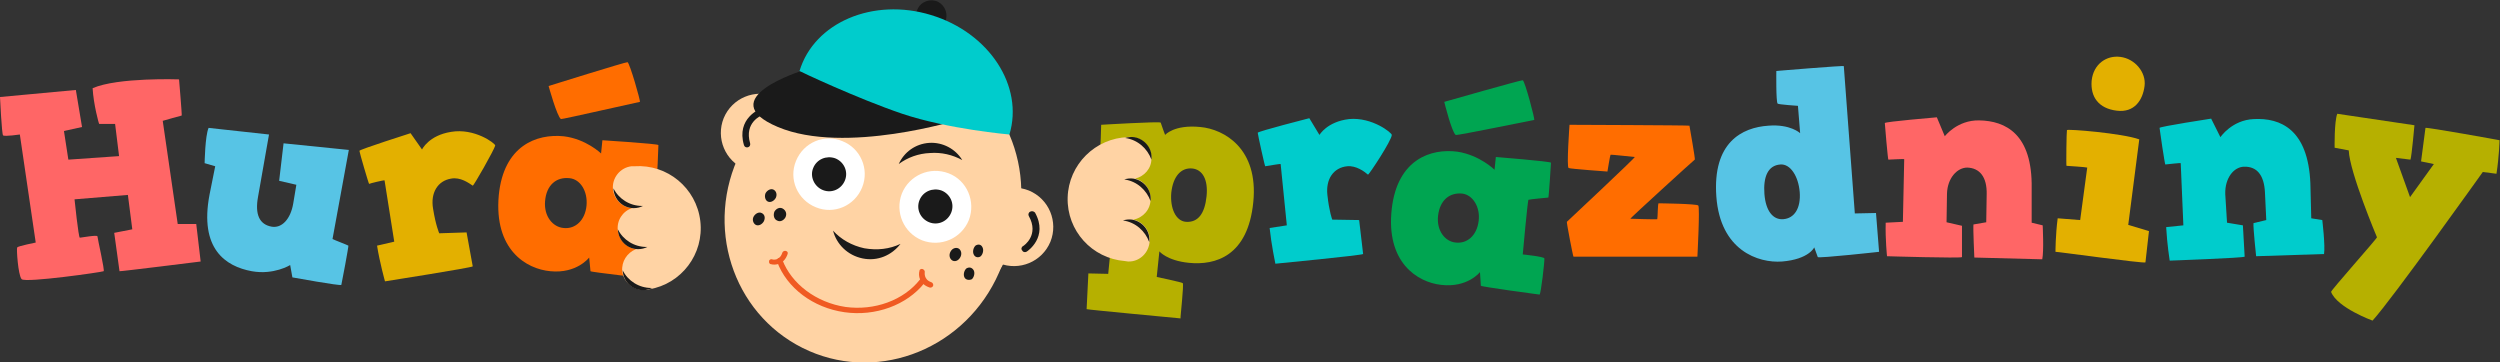 <svg xmlns="http://www.w3.org/2000/svg" width="566.9" height="82.2"><rect width="100%" height="100%" fill="#333333" stroke="none"/><path fill="#FFD3A4" d="M238.2 54.8c-1.9 4.6-7.1 6.7-11.6 4.9-4.5-1.9-6.7-7.1-4.9-11.6 1.9-4.6 7.1-6.7 11.6-4.9 4.6 1.9 6.7 7.1 4.9 11.6z"/><path fill="#FFD3A4" d="M170.1 30.2c8.2-16.5 27.8-23.5 43.8-15.6 16 8 22.3 27.8 14.1 44.3-8.2 16.5-27.8 23.5-43.8 15.5-16-7.8-22.3-27.6-14.1-44.2z"/><path fill="#FFD3A4" d="M167.9 34.6c8.2-16.5 27.8-23.5 43.8-15.5 16 7.9 22.3 27.8 14.1 44.3-8.2 16.5-27.8 23.5-43.8 15.5-16-8-22.3-27.8-14.1-44.3z"/><path fill="#FFD3A4" d="M180.6 33.5c-1.9 4.6-7.1 6.7-11.6 4.9-4.6-1.9-6.7-7.1-4.9-11.6 1.9-4.6 7.1-6.7 11.6-4.9 4.6 1.8 6.8 7 4.9 11.6z"/><path fill="#FFF" d="M195.5 42.5c-1.7 4.2-6.4 6.2-10.5 4.5-4.2-1.7-6.2-6.4-4.5-10.5 1.7-4.2 6.4-6.2 10.5-4.5 4.1 1.6 6.2 6.3 4.5 10.5zM219.7 49.9c-1.7 4.2-6.4 6.2-10.6 4.6-4.2-1.7-6.2-6.4-4.6-10.6 1.7-4.2 6.4-6.2 10.6-4.6 4.2 1.6 6.2 6.4 4.6 10.6z"/><path fill="#1A1A1A" d="M184.4 38.1c.8-2 3-2.9 5-2.2 2 .8 3 3 2.2 5-.8 2-3 3-5 2.2-2-.8-3-3.1-2.2-5zM208.5 45.4c.8-2 3-2.9 5-2.2 2 .8 3 3 2.2 5-.8 2-3 3-5 2.2-2-.8-3-3-2.2-5zM196 56.3c-2.8-.6-5.3-2-7.1-4 .8 3.1 3.3 5.6 6.7 6.3 3.4.7 6.6-.7 8.6-3.3-2.5 1.2-5.3 1.5-8.2 1zM210.9 34.7c2.6-.2 5.1.4 7.3 1.6-1.5-2.5-4.4-4.1-7.5-3.9-3.1.2-5.7 2.1-6.9 4.8 2-1.5 4.5-2.4 7.1-2.5zM233.6 48c-.4.2-.5.7-.3 1 2.4 4.3-1.1 6.7-1.3 6.8-.4.2-.5.7-.2 1 .2.4.7.5 1.1.2 0 0 4.9-3.2 1.8-8.8-.3-.3-.7-.4-1.1-.2zM172.4 24.7s-5.5 2.1-3.7 8.2c.1.4.5.6.9.5.4-.1.6-.5.5-.9-1.4-4.8 2.6-6.3 2.7-6.4.4-.1.6-.6.4-1 .1-.3-.4-.5-.8-.4z"/><path fill="#F05A22" d="M208.6 63.4c-3.7 4.7-10.3 7.1-16.9 6.2-6.6-1-12.2-5.2-14.3-10.7-.1-.3-.5-.5-.8-.4-.3.1-.5.5-.4.8 2.2 6 8.2 10.5 15.3 11.5 7 1 14.1-1.6 18.1-6.6.2-.3.2-.7-.1-.9-.3-.3-.7-.2-.9.1z"/><path fill="#F05A22" d="M209.2 61c-.3-.1-.7.1-.7.4-.3 1-.1 3 2.3 3.8.3.1.7-.1.8-.4.1-.3-.1-.7-.4-.8-1.8-.6-1.5-2.2-1.5-2.4 0-.2-.2-.5-.5-.6zM178.2 56.9c-.3-.1-.7.1-.8.4-.6 1.9-2.2 1.6-2.3 1.5-.3-.1-.7.1-.7.4-.1.3.1.7.4.7 1 .3 3 .1 3.8-2.3.1-.3 0-.6-.4-.7z"/><g fill="#1A1A1A"><path d="M175.9 44.9c-.4.7-1.2 1.1-1.8.8-.6-.3-.8-1.2-.5-1.9.4-.7 1.2-1.1 1.8-.8.6.3.9 1.1.5 1.9zM178.1 49.3c-.4.7-1.2 1.1-1.9.7-.7-.3-.9-1.2-.6-2 .4-.7 1.2-1.1 1.9-.7.7.4 1 1.2.6 2zM173.2 50.2c-.4.7-1.2 1.1-1.8.8-.6-.3-.9-1.2-.5-1.9s1.2-1.1 1.8-.8c.7.3.9 1.1.5 1.9z"/></g><g fill="#1A1A1A"><path d="M218.7 62.9c-.3-.6-.1-1.5.4-2 .6-.4 1.3-.3 1.7.4.3.6.1 1.5-.4 2-.6.3-1.4.2-1.7-.4zM220.8 57.7c-.3-.6-.1-1.5.4-2 .6-.4 1.3-.3 1.6.4.3.6.1 1.5-.4 2-.5.4-1.3.3-1.6-.4zM215.5 58.6c-.4-.7-.1-1.6.5-2.1.7-.5 1.5-.3 1.8.3.4.7.1 1.6-.5 2.1s-1.4.4-1.8-.3z"/></g><path fill="#C53C92" d="M207.4 8.1c.5-1.1 1.8-1.5 2.9-1 1.1.5 1.5 1.8 1 2.9-.5 1.1-1.8 1.5-2.9 1-1.1-.5-1.5-1.9-1-2.9z"/><g><path fill="#1A1A1A" d="M217.6 27.1s-26 8.1-41.2 1.7C161.2 22.4 182 16 182 16l35.6 11.1zM208.1 2c.8-1.7 2.9-2.4 4.6-1.6 1.7.9 2.4 2.9 1.6 4.7-.9 1.7-2.9 2.4-4.7 1.6-1.7-.9-2.4-3-1.5-4.7z"/><path fill="#0CC" d="M204.6 25.8c10.4 3.5 24.3 4.7 24.3 4.7 3.3-11-4.6-23.1-17.8-27.1-13.1-4-26.5 1.7-29.8 12.7.1.1 13 6.2 23.3 9.7z"/></g><path fill="#B6B000" d="M264.2 30.6s2-2.4 8-1.8c5.4.5 13.2 4.9 12 17-1.2 12.3-8.6 14.4-14.6 13.8-5-.5-6.7-2.6-6.7-2.6l-.6 5.8s5.7 1.2 5.9 1.4c.3.3-.6 8-.5 8 .1 0-21.4-2-21.3-2.1l.4-8.1 4.5.1 2.4-24.6-4.4-.4c.3-3.8.4-8.8.4-8.8-.1 0 13.3-.8 13.5-.5.1.4 1 2.8 1 2.8zm9.4 13.9c.4-3.9-1-6.1-3.3-6.3-2.5-.2-4.3 1.8-4.7 5.5-.3 3.5 1 6.4 3.3 6.6 2.8.2 4.3-1.9 4.7-5.8z"/><path fill="#0CC" d="M310.2 39.6c-.8-.7-2.7-2.1-4.7-1.9-3.1.3-4.9 2.9-4.5 6.5.4 3.8 1.1 5.6 1.1 5.6l6.1.1.9 7.7c-.3.3-19.9 2.2-19.9 2.2s-.9-4.3-1.3-8.1l3.9-.6-1.4-13.9c-.1-.1-3.4.5-3.5.5-.1 0-1.7-7.3-1.7-7.6 0-.3 11.7-3.3 11.7-3.3l2.3 3.8s1.7-3 6.7-3.6c5.3-.5 9.8 3.2 9.7 3.6 0 1.2-5.2 9.1-5.4 9z"/><path fill="#00A551" d="M338.9 38.5l.3-2.9s12.5 1 12.5 1.3c0 .3-.5 7.9-.6 7.9-.1 0-4.3.4-4.5.5-.2.1-1.3 12.4-1.3 12.4.1 0 4.9.5 4.9.9.1.4-.8 8.3-1.1 8.2-.2 0-13.3-1.8-13.3-2 0-.2-.2-3.1-.2-3.1s-2.8 3.6-8.8 2.9c-5.4-.6-12.6-5.1-11.2-17.3 1.3-11.2 8.9-13.7 14.9-12.9 5.1.8 8.4 4.1 8.4 4.1zm6.4-20.3c.5.2 2.8 8.9 2.6 9-.2 0-17.6 3.6-17.8 3.4-.9-.6-2.6-7.5-2.6-7.5s17.5-5 17.8-4.9zm-19.2 30.7c-.4 3.4 1.6 5.9 4 6.1 2.6.3 4.8-1.6 5.2-4.9.4-3.1-1.3-5.9-3.7-6.2-2.9-.3-5.1 1.5-5.5 5z"/><path fill="#FF6D00" d="M383.1 28.5c0 .2 1.4 7.7 1.2 7.7-.2.1-14.8 13.4-14.6 13.4.1 0 6 .2 6.1.1.1-.1.1-3.6.3-3.6.1 0 8.7.1 9 .5.4.4-.2 11.6-.2 11.6h-28.1c-.1 0-1.6-7.8-1.5-7.9.1-.1 15.7-14.7 15.4-14.7s-5.4-.6-5.5-.5c-.1.1-.7 3.8-.7 3.8s-8.4-.6-8.8-.8c-.5-.2.2-9.8.2-9.8s27.2.1 27.2.2z"/><path fill="#57C4E5" d="M411.4 56.1s-1.2 2.7-7.3 3.2c-5.4.4-14-2.5-14.9-14.7-.9-12.3 5.8-15.7 11.8-16.1 5-.4 7.2 1.7 7.2 1.7l-.5-6.2s-4.4-.3-4.6-.5c-.4-.3-.3-7.4-.3-7.4-.1 0 15.4-1.3 15.3-1.1l2.5 33.4 4.8-.1c.3 3.8.7 8.8.7 8.8.1 0-13.6 1.5-13.9 1.2l-.8-2.2zM400.1 44c.3 3.9 2 5.9 4.3 5.7 2.5-.2 4-2.5 3.7-6.2-.3-3.5-2.1-6.4-4.4-6.2-2.8.2-3.9 2.8-3.6 6.7z"/><path fill="#F66" d="M460.7 50.5l2.5.6s.3 5.8-.1 7.7l-15.4-.4s-.3-6.5-.2-7.5l2.9-.5.1-6.3c.1-4-1.6-6-4.4-6.1-2.3 0-4.5 2.4-4.6 5.9l-.1 6.5 3.5.8v7.1c-.3.3-17.1-.2-17-.2 0 0-.4-3.8-.3-7.6l3.9-.2.3-14.2c-.1-.1-3.4.1-3.6.1-.1 0-.8-8-.8-8.3 0-.3 11.8-1.3 11.8-1.3l1.8 4.3s2.8-3.7 7.8-3.6c6 .1 12.1 3.1 11.9 15.4v7.8z"/><path fill="#E3B000" d="M482.6 51l4.7 1.4-.8 7.1c-.3.3-20.5-2.5-20.4-2.4 0 0 0-3.8.5-7.6l5.1.4 1.6-11.9c-.1-.1-4.6-.4-4.7-.4-.1 0 0-7.8.1-8.1 0-.3 12.5.7 16.4 2.1L482.6 51zm3.7-31.5c-.4 3.2-2.3 6.1-6.3 5.6-4.1-.5-6-3.1-5.7-6.8.4-3.8 3.4-5.8 6.5-5.4 3.3.4 5.9 3.5 5.5 6.6z"/><path fill="#0CC" d="M524.1 49.5l2.5.4s.7 5.8.4 7.7l-15.4.5s-.7-6.5-.6-7.5l2.9-.7-.3-6.3c-.2-4-1.9-5.9-4.8-5.8-2.3.1-4.3 2.6-4.2 6.2l.4 6.5 3.6.6.4 7.1c-.3.3-17.1.9-17 .9 0 0-.6-3.8-.8-7.6l3.9-.4-.6-14.1c-.1-.1-3.4.3-3.5.3-.1 0-1.3-8-1.3-8.3 0-.3 11.7-2.1 11.7-2.1l2.1 4.2s2.6-3.9 7.6-4.1c6-.3 12.3 2.3 12.8 14.6l.2 7.9z"/><path fill="#B6B000" d="M529.4 33.5s-.1-5.9.6-7.7l17.5 2.6s-.6 6.8-.9 7.8l-3.3-.4 3.2 8.9 5.4-7.5-2.9-.6 1-7.6c.3-.2 16.9 2.8 16.8 2.8 0 0-.1 3.8-.7 7.6L563 39s-20.6 28.9-25 33.7c0 0-8-2.9-9.4-6.5-.3-.1 10.6-12.3 10.4-12.4 0 0-6.2-14.7-6.4-19.7l-3.2-.6z"/><path fill="#F66" d="M3.9 56.1c.2-.3 4.2-1.1 4.2-1.1L4.5 30.5s-3.4.5-3.8.2C.4 30.5 0 22 0 22l17.2-1.6 1.4 8.4-4.1.9 1 6.5 11.5-.8-.9-7.3h-3.6c-.1 0-1.3-4.5-1.5-8.1 5.7-2.5 19.6-2 19.6-2s.7 8.2.6 8.2c-.1 0-4.3 1.2-4.3 1.2l3.4 23.4h4.2l1 8.5s-18.4 2.3-18.4 2.2c0-.1-1.2-8.7-1.2-8.7L30 52l-1-7.8-12.1 1s.9 8.7 1.2 8.7c.3 0 4-.7 4-.3 0 .4 1.7 7.8 1.4 7.9-.3.2-17.8 2.7-18.6 1.8-.8-.9-1.2-7-1-7.2z"/><path fill="#57C4E5" d="M48.8 37.7l-2.4-.7s.1-6.2.9-8L61 30.5s-.7 3.9-2.5 14.2c-.7 3.9.3 6.2 3.1 6.7 2.3.4 4.3-1.7 4.9-5.3l.7-4.2-3.9-.9 1-8.5L79.1 34l-3.7 20.2c.1.1 3.5 1.4 3.6 1.5.1 0-1.5 8.6-1.6 8.9-.1.3-11.1-1.7-11.1-1.7l-.5-2.8s-3.7 2.3-8.7 1.4c-6-1.1-11.9-5.1-9.6-17.3l1.3-6.5z"/><path fill="#E3B000" d="M107.2 42.1c-.9-.6-2.8-2-4.9-1.6-3.1.5-4.7 3.3-4.1 6.8.6 3.8 1.4 5.6 1.4 5.6l6.2-.2 1.4 7.7c-.2.3-19.9 3.4-19.9 3.4s-1.2-4.3-1.8-8.1l3.9-.9-2.2-13.9c-.1-.1-3.4.7-3.5.8-.1 0-2.2-7.2-2.2-7.5 0-.3 11.6-4 11.6-4l2.6 3.7s1.5-3.2 6.6-4c5.3-.9 10 2.6 10 3.1-.2.9-4.9 9.2-5.1 9.1z"/><path fill="#FF6D00" d="M136.3 34.8l.3-3s12.7.8 12.7 1.1c0 .3-.3 8-.4 8-.1 0-4.4.5-4.5.6-.2.1-1.1 12.6-1.1 12.6.1 0 5 .4 5 .8.1.4-.7 8.4-.9 8.3-.2 0-13.5-1.5-13.5-1.7 0-.2-.3-3.1-.3-3.1s-2.8 3.7-8.8 3.1c-5.5-.5-12.8-4.9-11.7-17.2 1.1-11.3 8.6-14 14.7-13.4 5.1.6 8.5 3.9 8.5 3.9zm6-20.7c.5.2 3 8.9 2.8 9-.2 0-17.7 4-17.9 3.9-.9-.6-2.8-7.5-2.8-7.5s17.6-5.5 17.9-5.4zm-18.7 31.5c-.3 3.5 1.8 5.9 4.2 6.1 2.7.3 4.9-1.8 5.2-5.1.3-3.2-1.4-6-3.9-6.2-3-.3-5.2 1.6-5.5 5.2z"/><g><path fill="#FFD3A4" d="M255.8 31.1c-7.4.2-13.5 6.2-13.7 13.7-.2 7.5 5.5 13.8 13 14.4.2 0 .5.1.7.1 2.6.1 4.8-2 4.9-4.7.1-2.3-1.5-4.3-3.7-4.8 2.2-.4 3.9-2.3 3.9-4.6.1-2.2-1.4-4.2-3.5-4.7 2.1-.5 3.7-2.3 3.7-4.5.1-2.6-2-4.9-4.7-4.9-.1-.1-.4-.1-.6 0z"/><path fill="#1A1A1A" d="M255.2 31.3c2.8.4 5 2.4 5.9 4.9.3-2.5-1.5-4.7-3.9-5.1-.7-.1-1.5 0-2.1.2h.1zM255 40.7c2.8.4 5 2.4 5.9 4.9.3-2.5-1.5-4.7-3.9-5.1-.7-.1-1.5 0-2.1.2h.1zM254.7 50c2.8.4 5 2.4 5.9 4.9.3-2.5-1.5-4.7-3.9-5.1-.7-.1-1.5 0-2.1.2h.1z"/></g><g><path fill="#FFD3A4" d="M147.2 65.6c7.3-1.2 12.5-8 11.6-15.5-.9-7.5-7.5-12.9-14.9-12.4h-.7c-2.6.3-4.5 2.7-4.2 5.3.3 2.3 2.1 4 4.3 4.2-2.1.7-3.5 2.8-3.2 5.1.3 2.2 2 3.9 4.1 4.2-2 .8-3.3 2.8-3.1 5 .3 2.6 2.7 4.5 5.3 4.2.3.1.6 0 .8-.1z"/><path fill="#1A1A1A" d="M147.7 65.3c-2.8 0-5.3-1.6-6.5-4 .1 2.5 2.1 4.5 4.6 4.5.8 0 1.5-.2 2.1-.5h-.2zM146.6 56c-2.8 0-5.3-1.6-6.5-4 .1 2.5 2.1 4.5 4.6 4.5.8 0 1.5-.2 2.1-.5h-.2zM145.6 46.7c-2.8 0-5.3-1.6-6.5-4 .1 2.5 2.1 4.5 4.6 4.5.8 0 1.5-.2 2.1-.5h-.2z"/></g></svg>